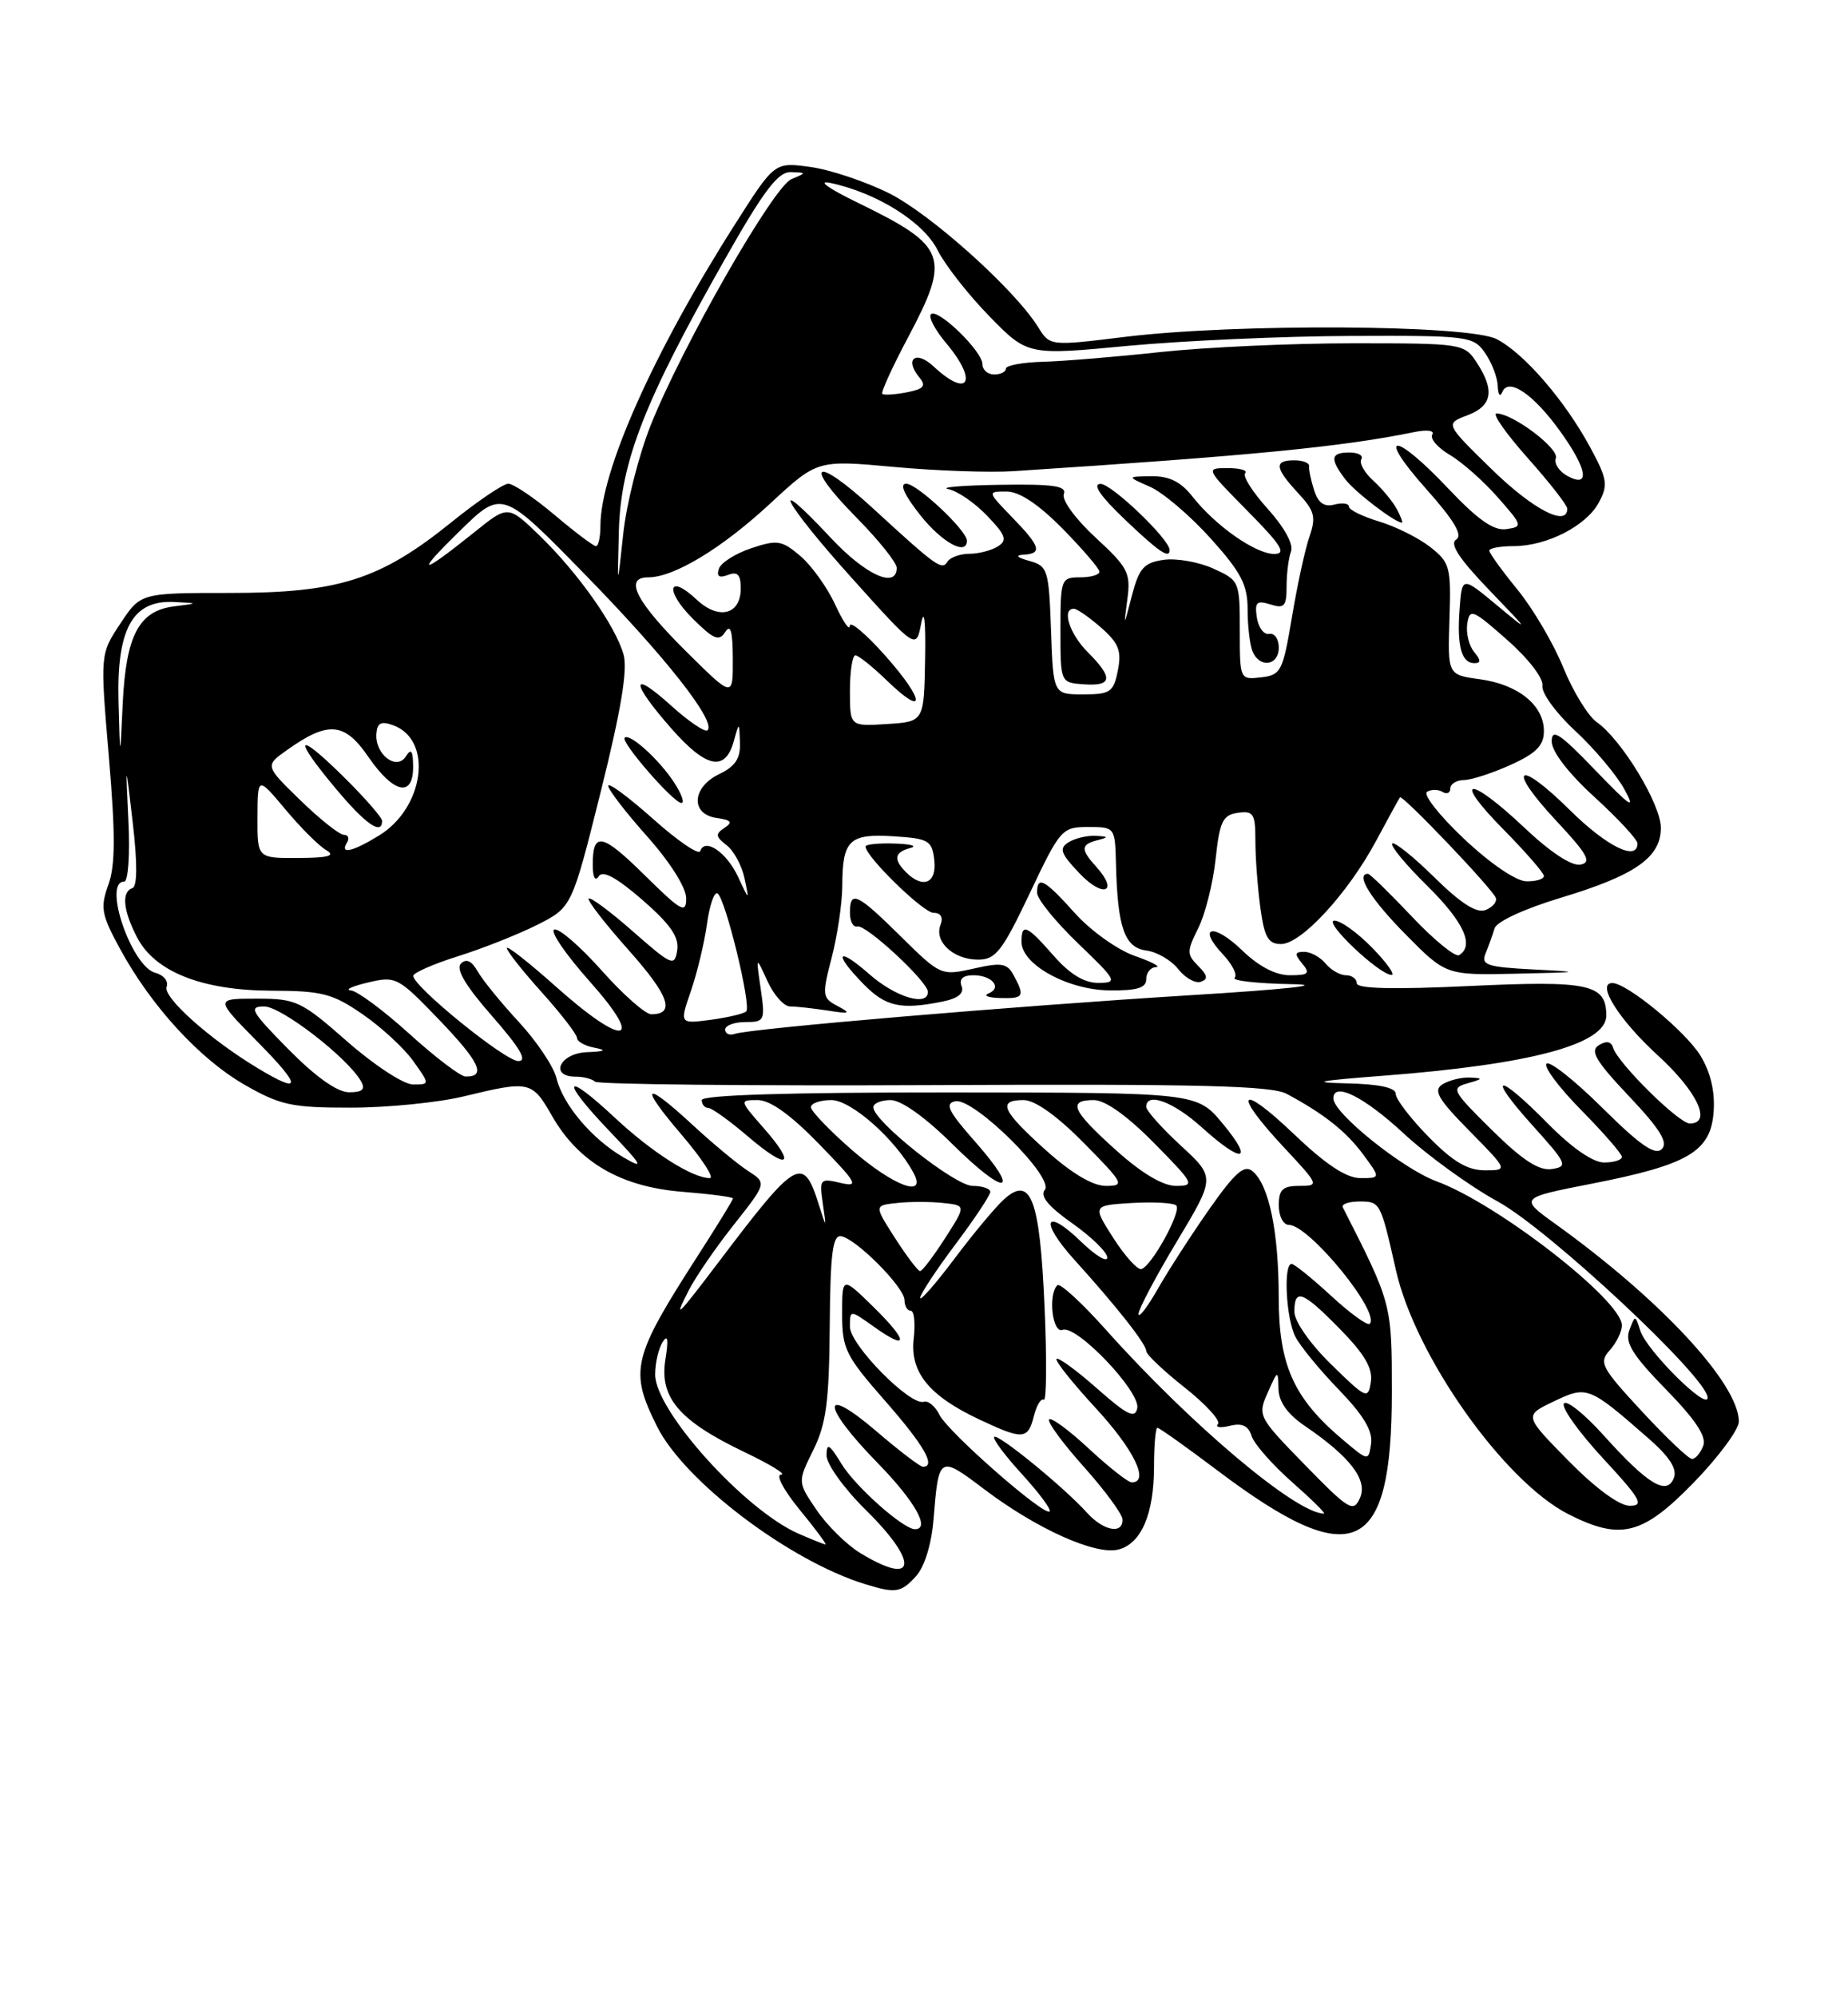 <?xml version="1.0" encoding="UTF-8" standalone="no"?>
<!DOCTYPE svg PUBLIC "-//W3C//DTD SVG 1.1//EN" "http://www.w3.org/Graphics/SVG/1.1/DTD/svg11.dtd" >
<svg xmlns="http://www.w3.org/2000/svg" xmlns:xlink="http://www.w3.org/1999/xlink" version="1.1" viewBox="0 0 237 256">
 <g >
 <path fill="currentColor"
d=" M 117.49 202.01 C 118.57 200.82 119.46 197.92 119.72 194.76 C 120.39 186.52 120.43 186.50 126.28 190.92 C 132.97 195.97 140.49 199.35 143.42 198.61 C 146.36 197.87 148.00 194.06 148.00 187.95 C 148.00 185.23 148.20 183.00 148.43 183.00 C 148.67 183.00 152.16 185.48 156.18 188.51 C 173.55 201.59 178.50 199.36 178.50 178.50 C 178.50 167.10 178.51 167.13 172.21 154.75 C 172.00 154.34 172.97 154.00 174.35 154.00 C 177.02 154.00 177.04 154.04 179.03 162.83 C 181.52 173.82 192.85 189.84 201.11 194.06 C 207.83 197.48 210.64 196.78 217.20 190.04 C 220.39 186.76 223.00 183.23 223.00 182.21 C 223.00 177.37 212.97 166.57 199.52 156.91 C 194.83 153.54 194.83 153.54 204.17 151.71 C 216.57 149.28 219.42 147.59 219.77 142.45 C 219.95 139.86 219.36 137.39 218.06 135.28 C 216.13 132.16 208.64 126.00 206.78 126.00 C 204.66 126.00 207.63 130.72 212.63 135.29 C 217.68 139.91 219.60 144.00 216.71 144.00 C 215.30 144.00 207.47 136.26 206.87 134.28 C 206.63 133.48 206.00 133.37 205.04 133.97 C 203.88 134.69 204.65 136.00 208.92 140.51 C 212.90 144.72 213.96 146.44 213.12 147.28 C 212.27 148.13 210.34 146.80 205.52 142.02 C 201.96 138.49 198.73 135.94 198.34 136.33 C 197.94 136.73 199.95 139.41 202.81 142.31 C 205.66 145.20 208.00 147.89 208.00 148.28 C 208.00 148.68 206.97 149.00 205.71 149.00 C 204.29 149.00 201.56 147.11 198.50 144.00 C 191.98 137.38 190.53 137.57 196.54 144.25 C 200.97 149.16 201.13 149.52 199.01 149.84 C 197.36 150.08 195.26 148.71 191.33 144.84 C 186.21 139.78 186.05 139.47 188.21 138.85 C 190.22 138.28 190.25 138.19 188.50 138.11 C 187.40 138.07 185.83 138.46 185.00 138.98 C 183.77 139.75 184.40 140.84 188.46 144.96 C 193.42 150.00 193.42 150.00 190.42 150.00 C 188.20 150.00 186.31 148.88 183.21 145.71 C 180.89 143.35 179.00 140.88 179.00 140.21 C 179.00 139.41 176.90 138.95 172.75 138.86 C 167.88 138.75 168.91 138.53 177.40 137.88 C 196.41 136.42 206.00 133.84 206.00 130.17 C 206.00 126.13 203.81 125.66 188.47 126.38 C 178.74 126.84 174.00 126.73 174.00 126.03 C 174.00 125.47 173.38 125.00 172.62 125.00 C 171.86 125.00 170.68 124.33 170.00 123.50 C 169.32 122.67 168.08 122.00 167.26 122.00 C 166.04 122.00 165.99 122.28 167.00 123.50 C 168.06 124.77 167.82 125.00 165.42 125.00 C 163.60 125.00 161.43 123.87 159.31 121.82 C 155.63 118.25 153.44 118.71 156.84 122.33 C 158.04 123.60 158.71 124.95 158.34 125.32 C 157.97 125.70 161.23 126.06 165.58 126.14 C 170.33 126.22 165.08 126.80 152.50 127.57 C 130.01 128.96 96.31 131.82 94.25 132.51 C 93.56 132.75 93.00 132.50 93.00 131.97 C 93.00 131.44 94.16 131.00 95.59 131.00 C 98.06 131.00 98.15 130.81 97.56 126.75 C 96.94 122.50 96.94 122.50 98.42 125.75 C 99.24 127.54 100.54 129.00 101.33 129.00 C 102.11 129.00 104.27 129.24 106.12 129.52 C 109.02 129.98 109.21 129.89 107.42 128.95 C 105.44 127.90 105.40 127.59 106.67 122.70 C 107.40 119.88 108.01 115.75 108.02 113.53 C 108.04 107.67 108.91 106.83 114.60 107.19 C 119.11 107.48 119.53 107.72 119.82 110.25 C 120.16 113.20 118.37 113.97 116.20 111.80 C 114.54 110.14 114.70 109.23 116.75 108.69 C 117.71 108.44 116.81 108.18 114.75 108.12 C 112.69 108.05 111.00 108.22 111.00 108.50 C 111.00 109.78 118.41 117.00 119.72 117.00 C 120.67 117.00 120.99 117.58 120.61 118.57 C 119.79 120.71 122.29 123.00 125.44 123.00 C 127.69 123.00 128.53 121.93 132.06 114.50 C 135.97 106.25 136.20 106.00 139.55 106.00 C 142.98 106.00 143.00 106.02 143.12 110.75 C 143.32 118.90 144.22 121.46 147.01 121.83 C 148.38 122.01 150.22 123.08 151.10 124.21 C 151.99 125.34 153.28 126.07 153.99 125.84 C 154.96 125.51 154.88 125.02 153.66 123.80 C 152.19 122.33 152.19 121.93 153.68 118.95 C 154.57 117.16 155.57 113.18 155.90 110.10 C 156.42 105.27 156.81 104.46 158.75 104.18 C 160.76 103.90 161.00 104.29 161.00 107.79 C 161.00 109.95 161.29 113.81 161.64 116.36 C 162.15 120.14 162.65 121.00 164.29 121.00 C 166.89 121.00 172.88 114.49 176.49 107.76 C 178.04 104.87 179.41 102.37 179.54 102.20 C 179.84 101.80 191.41 113.92 191.83 115.08 C 192.02 115.59 191.42 116.29 190.51 116.64 C 189.36 117.08 187.33 115.78 183.95 112.45 C 181.25 109.79 178.82 107.85 178.55 108.12 C 178.27 108.40 180.29 110.83 183.02 113.52 C 187.71 118.14 189.12 121.19 187.13 122.42 C 186.65 122.72 183.92 120.50 181.07 117.48 C 178.22 114.47 175.69 112.00 175.44 112.00 C 173.78 112.00 175.77 115.21 180.22 119.72 C 185.43 125.00 185.43 125.00 194.47 124.80 C 202.85 124.62 203.01 124.58 196.66 124.26 C 190.68 123.95 189.91 123.69 190.52 122.20 C 190.91 121.27 191.42 119.83 191.67 119.00 C 191.92 118.13 195.47 116.49 200.13 115.08 C 209.73 112.19 213.00 109.90 213.00 106.10 C 213.00 103.08 207.97 94.79 204.77 92.55 C 203.66 91.77 201.73 88.62 200.48 85.55 C 199.23 82.47 196.58 77.98 194.60 75.56 C 192.62 73.14 191.00 70.90 191.00 70.58 C 191.00 70.26 192.39 70.00 194.10 70.00 C 198.37 70.00 203.44 67.41 205.05 64.40 C 206.25 62.17 206.13 61.39 203.95 57.36 C 200.70 51.35 195.47 45.29 191.95 43.47 C 188.35 41.61 158.54 41.43 144.27 43.18 C 134.65 44.36 134.65 44.36 133.14 41.93 C 130.12 37.08 119.37 27.44 114.00 24.76 C 110.97 23.26 106.44 21.74 103.92 21.40 C 99.34 20.77 99.34 20.77 94.33 28.64 C 83.83 45.11 77.00 60.40 77.00 67.43 C 77.00 68.84 76.74 70.00 76.43 70.00 C 76.12 70.00 73.72 68.20 71.12 66.00 C 68.51 63.80 65.84 62.00 65.19 62.00 C 64.54 62.00 61.21 64.25 57.80 67.01 C 48.73 74.31 43.41 76.00 29.48 76.00 C 18.03 76.00 18.03 76.00 15.44 79.92 C 12.84 83.83 12.84 83.83 13.96 96.99 C 14.81 107.01 14.80 110.92 13.89 113.42 C 12.84 116.34 13.00 117.23 15.39 121.61 C 19.38 128.95 25.60 135.73 31.37 139.04 C 35.95 141.66 37.41 141.98 45.00 141.97 C 49.67 141.97 56.20 141.32 59.50 140.52 C 67.93 138.48 68.23 138.55 70.79 143.02 C 74.18 148.96 79.60 152.12 87.47 152.75 C 91.06 153.04 94.00 153.42 94.00 153.61 C 94.00 153.79 92.04 156.99 89.64 160.72 C 81.07 174.03 80.68 175.62 84.25 182.81 C 87.76 189.86 101.25 200.08 111.00 203.06 C 114.88 204.25 115.56 204.14 117.49 202.01 Z  M 120.80 128.39 C 122.86 127.98 123.68 127.33 123.32 126.39 C 122.97 125.48 123.50 125.00 124.83 125.00 C 127.24 125.00 128.57 126.61 126.76 127.34 C 126.07 127.61 126.74 127.88 128.25 127.92 C 131.28 128.01 131.46 127.72 130.02 125.04 C 129.17 123.45 128.47 123.33 124.85 124.15 C 120.70 125.08 120.60 125.03 115.54 120.04 C 109.90 114.47 109.00 114.05 109.00 117.00 C 109.00 118.10 109.43 118.89 109.96 118.75 C 111.06 118.46 119.00 125.82 119.00 127.13 C 119.00 129.06 114.86 127.82 111.53 124.90 C 107.36 121.23 106.80 122.11 110.75 126.14 C 113.57 129.02 115.50 129.45 120.80 128.39 Z  M 147.00 125.50 C 147.00 124.67 147.56 123.98 148.25 123.96 C 148.94 123.93 147.70 123.28 145.50 122.51 C 143.30 121.74 139.86 119.28 137.86 117.05 C 133.96 112.70 133.00 112.18 133.00 114.43 C 133.00 115.22 135.36 118.13 138.25 120.91 C 143.26 125.72 143.38 125.96 140.85 125.98 C 139.06 125.99 137.21 124.87 135.13 122.50 C 131.66 118.54 130.99 118.26 131.01 120.75 C 131.03 123.63 136.91 126.87 142.25 126.94 C 145.83 126.98 147.00 126.63 147.00 125.50 Z  M 176.00 121.50 C 174.13 119.58 171.95 118.00 171.14 118.00 C 169.58 118.00 176.81 124.89 178.45 124.96 C 178.97 124.98 177.87 123.42 176.00 121.50 Z  M 140.60 111.11 C 138.56 108.86 138.59 108.25 140.75 107.69 C 142.22 107.31 142.18 107.22 140.50 107.13 C 139.40 107.08 137.83 107.45 137.02 107.97 C 135.78 108.75 136.03 109.42 138.50 112.00 C 141.53 115.16 143.51 114.33 140.60 111.11 Z  M 110.33 199.06 C 108.58 198.00 106.06 195.51 104.72 193.53 C 102.28 189.95 102.28 189.95 104.30 185.86 C 105.96 182.51 106.33 179.68 106.41 170.02 C 106.48 160.70 106.78 158.29 107.86 158.45 C 109.77 158.73 116.00 165.00 116.00 166.64 C 116.00 167.39 116.36 168.00 116.80 168.00 C 117.24 168.00 117.41 169.60 117.18 171.56 C 116.68 175.88 119.13 178.90 125.62 181.95 C 131.19 184.57 131.83 184.53 132.59 181.51 C 132.93 180.14 133.50 179.19 133.86 179.41 C 134.21 179.63 134.26 174.28 133.96 167.52 C 133.36 153.65 132.21 150.60 128.76 153.72 C 127.68 154.69 124.82 158.12 122.40 161.34 C 119.98 164.56 118.00 166.82 118.01 166.35 C 118.02 165.88 120.04 162.81 122.51 159.52 C 124.98 156.23 127.00 153.19 127.00 152.77 C 127.00 152.35 125.98 152.00 124.73 152.00 C 122.48 152.00 112.00 143.70 112.00 141.92 C 112.00 141.42 113.00 141.00 114.22 141.00 C 115.58 141.00 118.67 143.20 122.19 146.69 C 129.02 153.44 131.07 153.15 125.02 146.29 C 121.60 142.42 121.13 141.43 122.52 141.15 C 124.89 140.68 135.28 150.96 133.99 152.51 C 133.34 153.29 134.44 154.63 137.52 156.80 C 139.99 158.54 142.00 160.51 142.00 161.18 C 142.00 161.84 140.51 160.95 138.68 159.18 C 134.00 154.64 133.26 156.46 137.76 161.44 C 143.22 167.47 147.00 172.27 147.00 173.17 C 147.00 173.60 149.23 175.71 151.95 177.86 C 154.67 180.01 156.58 182.12 156.20 182.53 C 155.81 182.95 156.50 183.05 157.72 182.75 C 159.30 182.36 160.10 182.74 160.52 184.07 C 160.85 185.09 163.18 187.74 165.70 189.96 C 168.22 192.18 170.06 194.00 169.79 194.00 C 166.23 194.00 152.68 182.58 141.85 170.46 C 138.74 166.98 135.93 164.40 135.60 164.73 C 134.38 165.95 134.97 170.95 136.27 170.45 C 138.06 169.76 146.27 178.37 145.85 180.49 C 145.57 181.87 144.57 181.39 140.71 177.98 C 138.07 175.65 135.73 173.94 135.50 174.17 C 135.27 174.40 137.54 177.25 140.54 180.50 C 145.44 185.81 147.47 190.00 145.14 190.00 C 144.67 190.00 142.18 188.04 139.61 185.65 C 137.04 183.26 134.75 181.59 134.54 181.94 C 134.32 182.30 136.34 185.04 139.03 188.04 C 141.71 191.04 143.93 194.06 143.96 194.75 C 144.02 196.70 141.51 196.22 139.40 193.89 C 136.47 190.63 127.97 183.70 127.50 184.17 C 127.27 184.40 128.87 186.55 131.06 188.94 C 133.25 191.34 134.85 193.49 134.61 193.72 C 133.94 194.39 121.61 183.59 120.49 181.35 C 119.94 180.25 119.04 179.49 118.49 179.67 C 116.76 180.25 109.00 172.38 109.00 170.05 C 109.00 167.86 109.00 167.86 112.06 170.04 C 116.57 173.26 116.53 171.93 111.98 167.48 C 108.00 163.59 108.00 163.59 108.00 168.44 C 108.00 172.88 108.45 173.79 113.50 179.54 C 118.50 185.24 120.09 188.00 118.36 188.00 C 118.00 188.00 115.30 185.94 112.36 183.42 C 105.22 177.32 105.32 180.10 112.50 187.46 C 117.33 192.40 119.37 196.00 117.34 196.00 C 115.84 196.00 109.69 190.54 107.92 187.63 C 106.35 185.07 106.01 184.87 106.00 186.54 C 106.00 187.66 108.24 190.78 111.00 193.50 C 117.92 200.31 117.54 203.45 110.33 199.06 Z  M 102.42 196.58 C 95.51 193.57 83.99 180.79 84.02 176.16 C 84.02 174.70 84.46 172.82 84.99 172.00 C 85.64 170.97 85.75 171.69 85.33 174.29 C 84.56 179.14 87.12 182.13 95.50 186.13 C 98.80 187.71 100.91 189.00 100.18 189.00 C 99.44 189.00 100.49 190.98 102.55 193.50 C 104.58 195.97 106.07 197.98 105.87 197.96 C 105.67 197.94 104.12 197.32 102.42 196.58 Z  M 167.37 187.78 C 161.35 181.61 161.26 181.45 162.58 178.50 C 163.87 175.58 163.91 175.57 163.96 178.00 C 164.00 179.68 165.11 181.25 167.36 182.78 C 173.17 186.73 175.44 189.70 174.41 192.01 C 173.57 193.89 173.01 193.56 167.37 187.78 Z  M 201.14 187.22 C 195.45 181.44 195.45 181.44 199.25 179.63 C 203.54 177.58 203.75 177.66 211.40 184.35 C 214.11 186.71 215.11 188.27 214.67 189.42 C 213.78 191.75 211.33 190.27 205.69 184.00 C 203.19 181.22 200.88 179.38 200.56 179.90 C 200.24 180.43 202.50 183.59 205.59 186.93 C 210.42 192.14 210.90 193.00 209.02 193.00 C 207.67 193.00 204.64 190.77 201.14 187.22 Z  M 172.16 184.49 C 165.90 179.20 164.00 174.97 163.99 166.27 C 163.99 157.85 162.74 151.86 160.63 150.11 C 159.58 149.24 158.39 150.28 155.11 154.95 C 152.81 158.23 149.83 162.84 148.48 165.21 C 147.13 167.57 146.02 169.01 146.01 168.41 C 146.01 167.81 148.22 163.63 150.93 159.12 C 155.86 150.91 155.86 150.91 151.43 146.83 C 148.99 144.58 147.00 142.35 147.00 141.87 C 147.00 139.92 150.49 141.21 154.13 144.50 C 159.35 149.21 160.89 148.94 156.81 144.02 C 153.50 140.04 153.50 140.04 121.75 140.02 C 101.24 140.01 90.00 140.35 90.00 141.00 C 90.00 141.55 90.37 142.00 90.82 142.00 C 91.27 142.00 93.54 143.63 95.87 145.62 C 101.06 150.06 102.24 149.49 97.96 144.61 C 94.81 141.02 94.81 141.00 97.18 141.00 C 98.77 141.00 101.40 142.89 105.03 146.62 C 109.95 151.68 110.22 152.18 107.77 151.61 C 105.17 151.00 105.07 151.12 105.52 154.24 C 105.99 157.50 105.99 157.50 104.98 154.30 C 103.01 148.08 102.15 148.57 92.36 161.50 C 86.75 168.90 86.34 169.30 88.31 165.42 C 89.17 163.72 91.78 159.92 94.11 156.98 C 98.34 151.63 98.34 151.63 95.92 150.07 C 94.59 149.21 91.43 146.59 88.90 144.25 C 82.52 138.36 81.85 138.94 87.46 145.50 C 90.04 148.53 91.65 151.00 91.03 151.00 C 88.79 151.00 83.59 147.69 78.83 143.24 C 72.30 137.14 71.79 138.30 78.10 144.91 C 82.43 149.45 82.70 149.94 79.97 148.35 C 75.90 145.98 72.18 141.58 71.36 138.17 C 71.00 136.70 68.83 133.47 66.54 130.99 C 64.24 128.51 61.86 125.58 61.25 124.49 C 60.49 123.15 59.79 122.83 59.11 123.51 C 58.42 124.19 59.72 126.38 63.13 130.26 C 66.71 134.35 67.68 136.00 66.47 136.00 C 64.78 136.00 53.00 126.45 53.00 125.08 C 53.00 124.69 55.59 123.55 58.75 122.56 C 61.91 121.57 66.49 119.75 68.92 118.53 C 73.34 116.29 73.34 116.29 77.05 101.45 C 79.67 90.93 80.52 85.81 79.96 83.86 C 78.90 80.17 74.09 73.37 69.17 68.62 C 65.15 64.74 65.15 64.74 60.83 68.22 C 53.83 73.83 53.11 73.78 58.94 68.08 C 64.39 62.75 64.39 62.75 75.02 73.63 C 85.36 84.20 91.87 92.47 90.74 93.60 C 90.43 93.90 88.34 92.49 86.09 90.46 C 80.81 85.69 80.83 87.39 86.13 93.41 C 90.59 98.47 93.01 98.95 94.11 94.99 C 94.80 92.50 94.80 92.50 94.90 95.20 C 94.97 97.20 94.30 98.23 92.25 99.21 C 88.72 100.90 88.52 104.36 91.91 104.84 C 93.79 105.11 94.01 105.39 92.91 106.11 C 91.72 106.89 91.76 107.24 93.18 108.33 C 94.11 109.04 95.14 110.95 95.48 112.56 C 96.10 115.50 96.10 115.50 94.66 112.40 C 93.19 109.24 90.39 107.33 89.80 109.09 C 89.62 109.63 86.89 107.77 83.74 104.95 C 80.58 102.14 78.00 100.24 78.00 100.72 C 78.00 101.20 80.25 104.13 83.00 107.21 C 85.93 110.50 88.00 113.77 88.00 115.13 C 88.00 117.16 87.39 116.82 82.69 112.19 C 77.19 106.76 75.99 106.53 76.02 110.92 C 76.02 112.45 76.34 113.02 76.78 112.32 C 77.30 111.51 79.05 112.46 82.37 115.33 C 85.97 118.46 87.11 120.10 86.85 121.79 C 86.52 123.92 86.18 123.78 81.20 119.41 C 78.29 116.85 75.72 114.94 75.50 115.17 C 75.27 115.39 77.58 118.36 80.61 121.77 C 85.82 127.61 86.66 130.00 83.52 130.00 C 82.77 130.00 79.91 127.48 77.16 124.39 C 74.41 121.30 71.68 118.94 71.09 119.14 C 70.50 119.34 72.53 122.31 75.59 125.75 C 82.84 133.88 80.09 134.31 71.25 126.42 C 67.81 123.35 65.00 121.15 65.00 121.52 C 65.00 121.90 67.03 124.46 69.50 127.21 C 71.97 129.96 74.00 132.59 74.00 133.04 C 74.00 133.49 75.01 134.06 76.25 134.29 C 77.88 134.61 77.60 134.77 75.25 134.86 C 71.77 135.01 70.42 138.00 73.83 138.00 C 74.84 138.00 75.95 138.29 76.31 138.64 C 76.66 138.99 96.20 139.19 119.74 139.08 C 153.74 138.92 163.04 139.15 165.01 140.20 C 169.82 142.78 172.62 145.00 174.83 147.98 C 177.06 151.00 177.06 151.00 174.46 151.00 C 172.66 151.00 170.02 149.25 165.93 145.35 C 158.92 138.66 157.97 139.91 164.64 147.04 C 169.17 151.89 169.22 152.00 166.64 152.00 C 164.49 152.00 164.00 152.47 164.00 154.50 C 164.00 155.88 164.58 157.00 165.30 157.00 C 167.89 157.00 177.09 168.25 175.66 169.68 C 175.38 169.95 173.15 168.34 170.71 166.09 C 168.27 163.84 165.99 162.00 165.64 162.00 C 164.57 162.00 164.93 168.99 166.12 171.32 C 166.73 172.52 169.24 175.58 171.70 178.12 C 174.86 181.39 176.07 183.41 175.84 185.03 C 175.50 187.31 175.50 187.31 172.16 184.49 Z  M 86.44 100.27 C 84.51 97.33 80.75 93.93 80.11 94.56 C 79.58 95.09 86.28 102.81 87.37 102.92 C 87.84 102.96 87.42 101.77 86.44 100.27 Z  M 210.56 180.89 C 205.35 175.27 205.02 174.63 206.45 173.06 C 207.30 172.11 208.00 170.68 208.00 169.87 C 208.00 166.67 192.05 154.28 184.25 151.42 C 179.91 149.83 171.00 142.68 171.00 140.79 C 171.00 138.61 174.91 140.55 179.99 145.25 C 183.11 148.14 188.55 152.07 192.08 154.00 C 198.62 157.57 219.00 176.60 219.00 179.14 C 219.00 180.88 211.16 173.09 210.36 170.55 C 209.71 168.52 209.70 168.52 208.96 170.50 C 208.37 172.08 209.35 173.67 213.64 178.07 C 217.46 181.98 218.89 184.14 218.43 185.32 C 218.08 186.24 217.43 187.00 217.00 187.00 C 216.57 187.00 213.67 184.25 210.56 180.89 Z  M 170.72 174.88 C 168.01 172.23 166.00 169.35 166.00 168.13 C 166.00 165.06 167.05 165.46 171.88 170.38 C 175.01 173.57 176.07 175.39 175.81 177.13 C 175.46 179.39 175.23 179.29 170.72 174.88 Z  M 114.80 158.71 C 112.10 154.50 112.10 154.50 115.05 154.19 C 116.67 154.01 119.33 154.01 120.95 154.19 C 123.90 154.50 123.90 154.50 121.20 158.71 C 119.71 161.02 118.28 162.92 118.00 162.92 C 117.72 162.92 116.29 161.02 114.80 158.71 Z  M 142.80 158.71 C 140.11 154.50 140.11 154.50 145.16 154.19 C 147.95 154.03 150.50 154.17 150.85 154.51 C 151.57 155.24 147.70 162.29 146.38 162.66 C 145.90 162.80 144.29 161.02 142.80 158.71 Z  M 109.25 147.39 C 106.36 144.87 104.00 142.41 104.00 141.91 C 104.00 141.41 105.18 141.00 106.62 141.00 C 109.14 141.00 114.77 145.96 117.11 150.25 C 118.98 153.66 114.65 152.08 109.25 147.39 Z  M 134.11 147.41 C 128.46 142.33 127.88 141.00 131.28 141.00 C 132.73 141.00 135.57 143.02 139.00 146.50 C 144.14 151.71 144.29 152.00 141.82 152.00 C 140.13 152.00 137.42 150.38 134.11 147.41 Z  M 143.11 147.41 C 137.46 142.33 136.88 141.00 140.28 141.00 C 141.73 141.00 144.57 143.02 148.00 146.50 C 153.14 151.71 153.29 152.00 150.82 152.00 C 149.13 152.00 146.42 150.38 143.11 147.41 Z  M 37.00 134.50 C 32.21 129.65 31.84 129.00 33.88 129.00 C 36.08 129.00 44.59 135.57 46.30 138.59 C 46.89 139.63 46.49 140.00 44.77 140.00 C 43.26 140.00 40.50 138.04 37.00 134.50 Z  M 33.00 136.88 C 26.88 133.19 20.86 127.81 21.37 126.48 C 21.64 125.77 20.99 124.97 19.92 124.69 C 16.86 123.89 13.14 113.00 15.92 113.00 C 16.44 113.00 16.68 109.59 16.47 105.25 C 16.10 97.50 16.10 97.50 17.03 105.50 C 17.63 110.66 17.61 113.62 16.98 113.83 C 15.56 114.32 15.78 116.67 17.57 120.13 C 19.85 124.55 25.89 126.95 34.82 126.98 C 41.30 127.00 42.64 127.34 46.50 130.00 C 48.90 131.65 51.83 134.35 53.00 136.00 C 55.14 139.00 55.14 139.00 52.97 139.00 C 51.77 139.00 48.01 136.54 44.54 133.50 C 38.62 128.30 37.99 128.00 32.92 128.00 C 27.57 128.00 27.57 128.00 33.00 133.50 C 38.75 139.32 38.75 140.35 33.00 136.88 Z  M 52.50 132.51 C 49.20 129.52 45.83 127.02 45.00 126.94 C 44.17 126.86 45.16 126.41 47.19 125.93 C 50.78 125.08 51.04 125.22 56.36 130.75 C 61.54 136.15 62.41 138.03 59.69 137.98 C 59.04 137.96 55.80 135.50 52.50 132.51 Z  M 88.61 127.01 C 89.41 124.68 90.34 120.81 90.67 118.41 C 91.00 116.01 91.61 114.26 92.02 114.51 C 93.03 115.14 96.39 128.94 95.70 129.63 C 95.41 129.93 93.36 130.41 91.16 130.71 C 87.15 131.24 87.15 131.24 88.61 127.01 Z  M 187.76 107.52 C 184.60 104.54 182.47 101.83 183.01 101.49 C 183.55 101.16 184.45 101.16 185.00 101.50 C 185.55 101.84 186.00 101.64 186.00 101.06 C 186.00 100.48 186.79 99.99 187.75 99.98 C 188.71 99.97 191.41 99.09 193.75 98.03 C 197.03 96.54 198.00 95.55 198.00 93.70 C 198.00 90.40 194.71 87.73 189.79 87.06 C 185.66 86.50 185.66 86.50 185.89 79.37 C 186.11 72.69 185.96 72.11 183.43 70.12 C 181.94 68.95 178.99 67.48 176.86 66.84 C 174.74 66.20 173.00 65.35 173.00 64.94 C 173.00 64.52 172.16 64.41 171.14 64.67 C 169.83 65.02 169.05 64.47 168.53 62.83 C 168.12 61.55 167.83 60.16 167.89 59.75 C 167.95 59.34 167.10 59.00 166.00 59.00 C 163.37 59.00 163.48 59.96 166.47 63.19 C 168.60 65.48 168.80 66.27 167.94 68.76 C 167.38 70.35 166.37 75.00 165.69 79.08 C 164.52 86.05 164.29 86.52 161.72 86.82 C 159.01 87.13 159.00 87.11 159.00 80.77 C 159.00 74.51 158.95 74.39 155.59 72.87 C 153.71 72.02 150.84 71.52 149.21 71.76 C 146.70 72.12 146.08 72.83 145.16 76.35 C 144.11 80.40 144.10 80.41 144.58 76.80 C 145.03 73.43 144.67 72.74 140.49 68.89 C 137.94 66.54 136.14 64.08 136.43 63.33 C 136.83 62.28 135.11 62.03 128.22 62.14 C 123.42 62.21 120.45 62.46 121.61 62.69 C 122.77 62.92 125.02 64.45 126.59 66.10 C 128.99 68.60 129.22 69.25 127.98 70.03 C 127.17 70.55 125.51 70.98 124.31 70.98 C 123.10 70.99 121.84 71.45 121.51 71.99 C 120.80 73.14 120.14 72.67 111.88 65.09 C 104.47 58.29 102.83 59.24 109.81 66.31 C 112.66 69.20 115.00 72.11 115.00 72.78 C 115.00 75.52 110.99 73.70 106.54 68.93 C 98.28 60.11 100.51 64.39 109.19 74.03 C 117.50 83.27 117.50 83.27 118.14 79.89 C 118.53 77.85 118.73 79.69 118.64 84.50 C 118.50 92.50 118.50 92.50 113.75 92.80 C 109.00 93.11 109.00 93.11 109.00 88.55 C 109.00 86.05 109.32 84.00 109.70 84.00 C 110.09 84.00 111.88 85.43 113.69 87.18 C 118.77 92.10 118.67 89.83 113.56 84.07 C 111.05 81.25 108.99 79.51 108.98 80.22 C 108.97 80.92 108.13 79.70 107.11 77.50 C 106.10 75.30 104.09 72.50 102.65 71.27 C 100.27 69.25 99.69 69.15 96.34 70.27 C 94.31 70.95 92.44 72.13 92.19 72.91 C 91.87 73.88 92.24 74.12 93.36 73.69 C 94.59 73.22 95.00 73.65 95.00 75.42 C 95.00 78.79 92.17 79.51 89.35 76.86 C 85.69 73.42 85.21 75.67 88.83 79.28 C 91.53 81.97 92.22 82.25 93.01 81.00 C 93.70 79.93 93.97 80.93 93.98 84.47 C 94.00 89.44 94.00 89.44 88.08 83.58 C 81.58 77.15 79.95 74.00 83.13 74.00 C 86.44 74.00 92.58 70.29 98.83 64.49 C 104.82 58.95 104.82 58.95 114.66 59.85 C 120.07 60.35 126.97 60.59 130.00 60.39 C 160.59 58.40 172.09 57.28 181.38 55.38 C 183.03 55.04 184.01 55.18 183.68 55.71 C 183.37 56.22 184.38 57.39 185.94 58.31 C 187.50 59.23 190.26 61.67 192.08 63.74 C 195.28 67.37 195.32 67.51 193.18 67.82 C 191.57 68.06 189.53 66.63 185.69 62.57 C 178.77 55.24 176.37 55.35 182.92 62.69 C 186.51 66.73 187.63 68.61 186.75 69.16 C 185.87 69.70 187.14 71.63 191.00 75.64 C 196.20 81.04 196.26 81.14 192.00 77.60 C 187.50 73.86 187.50 73.86 187.19 78.05 C 186.83 82.82 187.43 85.00 189.09 85.00 C 189.94 85.00 189.93 84.62 189.05 83.56 C 188.39 82.76 187.99 81.14 188.17 79.95 C 188.48 77.95 188.86 78.10 193.29 82.02 C 196.01 84.41 197.96 86.95 197.81 87.88 C 197.65 88.79 199.55 91.39 202.01 93.67 C 204.48 95.96 207.32 99.33 208.32 101.16 C 209.82 103.89 209.14 103.45 204.57 98.70 C 200.05 94.00 199.00 93.31 199.00 95.03 C 199.00 96.32 201.14 99.11 204.50 102.17 C 207.53 104.94 210.00 107.61 210.00 108.10 C 210.00 110.45 206.06 108.51 201.31 103.81 C 194.55 97.14 193.14 98.30 199.60 105.22 C 203.61 109.51 204.17 110.53 202.69 110.82 C 201.57 111.04 198.82 109.23 195.50 106.09 C 188.38 99.36 186.11 99.52 192.78 106.28 C 195.65 109.19 198.00 111.89 198.00 112.28 C 198.00 112.68 196.99 112.98 195.75 112.96 C 194.43 112.94 191.12 110.68 187.76 107.52 Z  M 164.00 83.00 C 164.00 81.90 163.45 81.11 162.77 81.25 C 162.10 81.39 161.39 80.45 161.19 79.16 C 160.89 77.18 161.16 76.92 162.92 77.47 C 164.71 78.04 165.00 77.72 165.00 75.15 C 165.00 73.51 165.26 71.49 165.57 70.67 C 165.92 69.78 164.70 67.57 162.59 65.23 C 160.64 63.07 159.33 61.01 159.68 60.65 C 160.04 60.29 159.04 60.00 157.45 60.00 C 154.58 60.00 154.60 60.03 160.00 65.50 C 164.34 69.89 165.03 71.00 163.41 71.00 C 161.02 71.00 155.88 67.39 152.94 63.66 C 151.45 61.75 149.95 61.01 147.68 61.04 C 144.50 61.08 144.50 61.08 147.50 62.40 C 149.15 63.13 152.64 66.10 155.25 69.00 C 159.15 73.33 160.00 74.95 160.00 78.06 C 160.00 80.14 160.27 82.55 160.61 83.42 C 161.48 85.68 164.00 85.37 164.00 83.00 Z  M 150.00 70.50 C 150.00 69.13 142.55 62.00 141.13 62.02 C 140.06 62.04 141.12 63.59 144.19 66.52 C 148.59 70.72 150.00 71.69 150.00 70.50 Z  M 124.00 69.30 C 124.00 67.99 117.62 62.00 116.22 62.00 C 115.33 62.00 115.97 63.44 118.00 66.00 C 120.79 69.53 124.00 71.29 124.00 69.30 Z  M 179.13 65.24 C 178.61 64.27 177.25 62.64 176.12 61.61 C 174.98 60.58 174.29 59.34 174.58 58.87 C 174.88 58.39 174.19 58.00 173.06 58.00 C 170.65 58.00 170.52 58.79 172.52 61.42 C 173.74 63.04 178.87 66.97 179.79 66.99 C 179.94 67.00 179.65 66.21 179.13 65.24 Z  M 33.02 104.75 C 33.04 99.50 33.04 99.50 36.60 103.74 C 38.55 106.08 40.91 108.43 41.83 108.96 C 43.07 109.69 42.15 109.95 38.25 109.97 C 33.00 110.00 33.00 110.00 33.02 104.75 Z  M 44.50 108.00 C 44.84 107.45 44.66 107.00 44.10 107.00 C 43.54 107.00 41.03 105.01 38.53 102.58 C 33.97 98.15 33.97 98.15 36.80 96.14 C 42.09 92.38 44.18 92.55 47.24 97.01 C 50.48 101.72 53.01 102.27 52.98 98.25 C 52.97 96.21 52.73 95.87 52.06 96.94 C 50.86 98.83 48.07 96.69 48.27 94.04 C 48.38 92.64 48.88 92.39 50.45 92.97 C 55.57 94.85 54.42 103.56 48.58 107.11 C 45.18 109.19 43.55 109.54 44.50 108.00 Z  M 49.00 105.21 C 49.00 104.78 46.75 102.21 44.00 99.50 C 37.95 93.54 37.47 94.40 43.09 101.11 C 46.89 105.65 49.00 107.11 49.00 105.21 Z  M 15.20 89.88 C 14.96 80.58 17.02 76.89 22.32 77.16 C 25.50 77.32 25.50 77.32 22.33 77.72 C 17.82 78.28 16.16 81.43 15.74 90.14 C 15.40 97.50 15.40 97.50 15.20 89.88 Z  M 134.79 80.79 C 134.51 73.00 134.37 72.55 132.00 71.89 C 130.43 71.46 130.15 71.16 131.25 71.10 C 133.72 70.96 133.45 70.06 129.80 66.30 C 126.61 63.00 126.61 63.00 129.09 63.00 C 130.73 63.00 133.17 64.62 136.29 67.78 C 138.88 70.42 141.00 72.89 141.00 73.28 C 141.00 73.68 139.88 74.00 138.50 74.00 C 136.08 74.00 136.00 74.22 136.00 80.75 C 136.00 87.50 136.00 87.50 139.00 87.71 C 142.66 87.97 142.79 86.88 139.50 83.59 C 137.14 81.23 136.11 77.96 137.75 78.03 C 138.16 78.05 139.73 79.15 141.24 80.47 C 143.48 82.45 143.86 83.43 143.36 85.94 C 142.81 88.71 142.39 89.00 138.92 89.00 C 135.08 89.00 135.08 89.00 134.79 80.79 Z  M 79.37 68.00 C 79.61 59.19 82.66 51.38 92.95 33.25 C 97.95 24.43 99.78 22.01 101.42 22.06 C 103.46 22.13 103.47 22.14 101.50 22.96 C 99.17 23.94 87.51 44.32 83.45 54.50 C 81.91 58.35 80.32 64.65 79.92 68.50 C 79.17 75.50 79.17 75.50 79.37 68.00 Z  M 191.32 60.16 C 185.33 54.31 185.33 54.31 188.17 53.24 C 191.38 52.03 191.73 50.05 189.38 46.46 C 187.79 44.04 187.56 44.00 173.49 44.00 C 165.64 44.00 154.55 44.51 148.86 45.12 C 143.16 45.74 136.36 46.30 133.75 46.37 C 131.14 46.44 129.00 46.84 129.00 47.25 C 129.00 47.66 128.32 48.00 127.50 48.00 C 126.67 48.00 126.00 47.41 126.00 46.69 C 126.00 45.02 120.23 39.43 119.39 40.28 C 119.04 40.63 119.93 42.32 121.38 44.03 C 125.47 48.90 124.21 51.14 119.72 46.96 C 117.43 44.82 115.94 46.02 117.93 48.41 C 118.81 49.47 118.46 49.87 116.27 50.29 C 114.75 50.58 113.34 50.67 113.15 50.48 C 112.96 50.29 114.42 47.08 116.40 43.35 C 121.97 32.86 121.49 31.58 110.00 25.98 C 106.19 24.13 104.74 23.08 106.50 23.45 C 112.42 24.70 118.45 28.47 120.23 32.04 C 121.18 33.94 124.17 37.76 126.87 40.52 C 131.78 45.55 131.78 45.55 144.64 44.33 C 151.71 43.67 164.56 43.09 173.19 43.06 C 188.31 43.00 188.94 43.08 190.44 45.22 C 191.30 46.44 192.04 48.36 192.08 49.47 C 192.12 50.59 192.38 50.94 192.66 50.26 C 193.43 48.34 196.60 50.46 200.03 55.20 C 203.56 60.08 204.00 62.61 201.04 61.02 C 199.96 60.44 199.28 59.41 199.53 58.73 C 199.99 57.51 194.02 53.00 191.93 53.00 C 191.33 53.00 193.13 55.56 195.92 58.70 C 198.71 61.83 201.00 64.76 201.00 65.20 C 201.00 67.59 196.59 65.30 191.32 60.16 Z "/>
</g>
</svg>